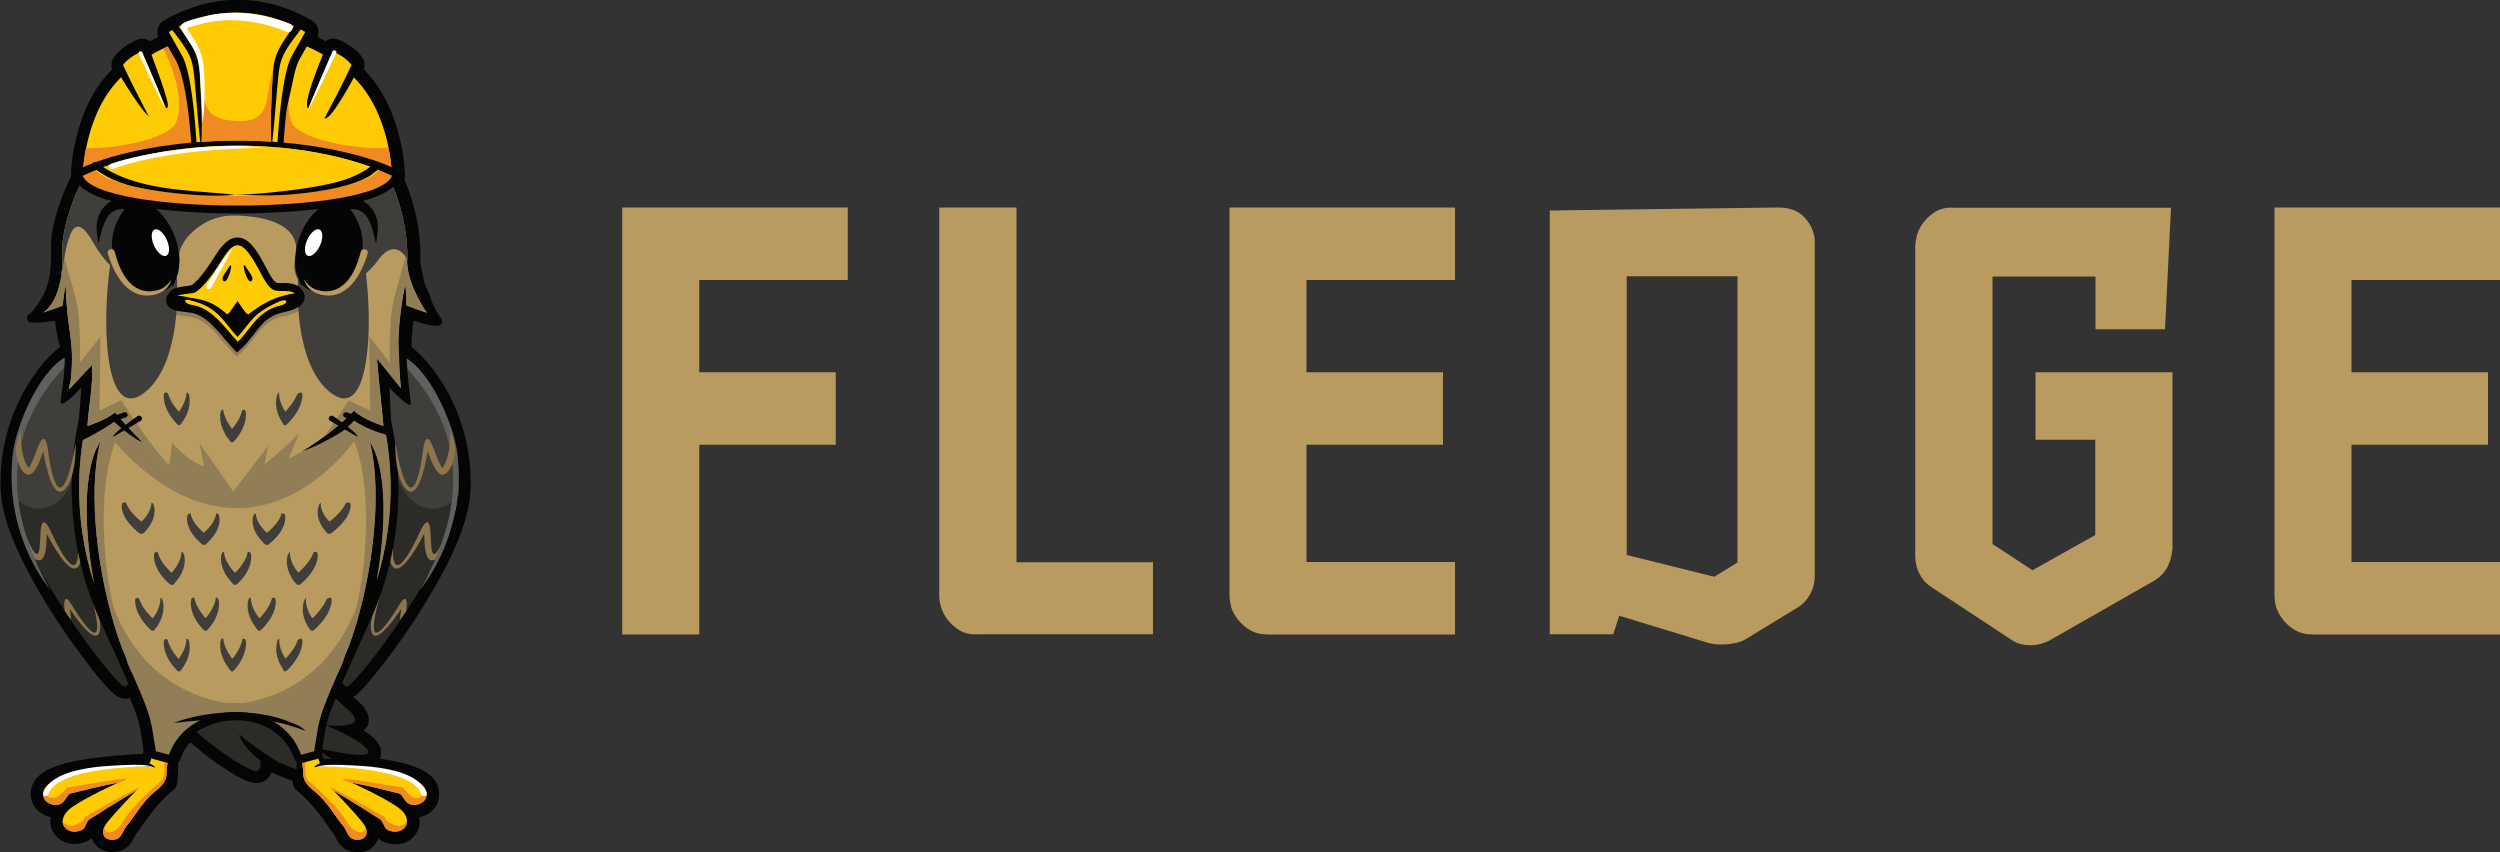 <?xml version="1.0" encoding="UTF-8"?> <!-- Generator: Adobe Illustrator 23.0.6, SVG Export Plug-In . SVG Version: 6.00 Build 0) --> <svg xmlns="http://www.w3.org/2000/svg" xmlns:xlink="http://www.w3.org/1999/xlink" id="Layer_1" x="0px" y="0px" viewBox="0 0 1000 340.9" style="enable-background:new 0 0 1000 340.9;" xml:space="preserve"><rect x="0" y="0" width="1000" height="340.9" fill="#333333" stroke="none"/> <style type="text/css"> .st0{fill-rule:evenodd;clip-rule:evenodd;fill:#050505;} .st1{fill-rule:evenodd;clip-rule:evenodd;fill:#2B2B28;} .st2{fill-rule:evenodd;clip-rule:evenodd;fill:#FFCC04;} .st3{fill-rule:evenodd;clip-rule:evenodd;fill:#EF8B22;} .st4{fill-rule:evenodd;clip-rule:evenodd;fill:#FFFFFF;} .st5{fill-rule:evenodd;clip-rule:evenodd;fill:#3F3E3B;} .st6{fill-rule:evenodd;clip-rule:evenodd;fill:#8E764C;} .st7{fill-rule:evenodd;clip-rule:evenodd;fill:#917E56;} .st8{fill-rule:evenodd;clip-rule:evenodd;fill:#B99B60;} .st9{fill-rule:evenodd;clip-rule:evenodd;fill:#60605E;} .st10{fill:#B99B60;} </style> <g> <g> <path class="st0" d="M145.5,292.2c2.6,1.6,5.3,3.8,6.4,6.3c0.7,1.4,0.7,3.1,0.2,4.6c-0.1,0.1-0.1,0.3-0.2,0.4 c4.4,0.6,8.8,1.4,12.9,2.8c4.4,1.5,9.3,4,10.6,8.9c0.5,2,0.3,4.1-0.4,6c-1.2,3-4.2,5.1-7.3,5.7c0.4,2.1,0.1,4.2-1,6.1 c-2.9,5.1-9.4,5.9-14.3,3.2c-0.4-0.2-0.8-0.5-1.1-0.8c-0.3,0.8-0.7,1.6-1.3,2.4c-2.3,3-6.2,3.7-9.7,2.8c-1.1-0.3-2.1-0.8-3-1.5 c-1.3-1-2.1-2.3-2.9-3.8c-0.5-0.9-0.9-1.8-1.6-2.6c-0.3-0.3-0.6-0.7-0.8-1.1c-0.4-0.6-0.8-1.2-1.2-1.8c-1.1-1.6-2.3-3.2-3.5-4.7 c-0.4-0.5-0.8-1-1.2-1.5c-1.7-2-3.5-4-5.4-5.7c-0.6-0.5-1.2-1.1-1.8-1.6c-0.4-0.3-0.9-0.7-1.2-1.2c-0.4-0.8-0.6-1.8-0.7-2.8 c-2.8-0.9-5.6-2.1-8.4-3.3c-0.8,2-2.2,3.5-4.6,4.1c-3.7,0.9-9.1-2.5-12.1-4.4c-5.1-3.1-9.9-6.7-14.4-10.6 c-0.5-0.4-0.9-0.8-1.4-1.2c-1.7,1.8-3,4-3.8,6.4c-0.2,0.6-0.6,1.2-1,1.7c0,0.9,0,1.8-0.1,2.7c0,2,0,5.5-0.9,7.3 c-0.2,0.5-0.8,0.9-1.2,1.2c-0.6,0.5-1.2,1-1.8,1.6c-2,1.8-3.8,3.7-5.4,5.7c-0.4,0.5-0.8,1-1.2,1.5c-1.2,1.6-2.3,3.1-3.5,4.7 c-0.4,0.6-0.8,1.2-1.2,1.8c-0.3,0.4-0.5,0.8-0.8,1.1c-0.7,0.7-1.1,1.7-1.6,2.6c-0.8,1.5-1.5,2.7-2.9,3.8c-0.9,0.7-1.9,1.2-3,1.5 c-3.5,0.9-7.4,0.1-9.7-2.8c-0.6-0.8-1-1.6-1.3-2.4c-0.3,0.3-0.7,0.5-1.1,0.8c-4.9,2.7-11.4,1.8-14.3-3.2c-1.1-1.9-1.4-4-1-6.1 c-3.2-0.6-6.1-2.6-7.3-5.7c-0.8-1.9-1-4-0.4-6c1.3-4.9,6.2-7.4,10.6-8.9c4.8-1.6,10.1-2.5,15.1-3.1c4.6-0.6,9.3-1,14-1.3 c1.6-0.1,3.3-0.2,4.9-0.3c0.1-0.4,0.1-0.9,0.2-1.3c0-0.3-0.1-0.6-0.1-0.9c-0.3-2.1-0.7-4.2-1-6.3c-0.1-0.6-0.2-1.2-0.3-1.8 c-0.8-4.1-2.4-8-4-11.8c0-0.1-0.1-0.1-0.1-0.2c-0.5,0.2-1,0.2-1.5,0.3c-0.6,0-1.2,0-1.8-0.2c-2.4-0.6-4.7-3.3-6.3-5 c-2.6-2.9-5.1-6-7.5-9.2c-6.9-9-13.3-18.4-19-28.2c-6.6-11.3-14.8-27.2-15.5-40.4c-0.7-13.5,2.4-27.2,8.8-39.1 c3.6-6.8,8.8-13.8,14.9-18.7c-1-3.4-1.6-6.9-2-10.4c-1.3,0.2-2.7,0.3-3.8,0.5c-1.8,0.2-3.8,0.3-5.7,0.2c-0.9,0-1.6-0.7-1.7-1.5 c-0.2-0.9,0.3-1.7,1.1-2c0.9-0.5,3-3.5,3.6-4.4c0.6-1,1.2-1.9,1.8-2.9c0.2-0.3,0.3-0.6,0.4-0.9l0-0.1c2.6-5.1,2.9-12.3,2.7-18 c-0.2-5.4,1.6-12.4,3.4-17.5c1.3-3.7,2.8-7.5,4.6-11c0-0.1,0-0.2,0-0.3c0-0.2,0-0.5,0-0.7c0.1-4.9,1-10.2,2.2-14.9 c2.4-10,6.9-19.8,14.3-27.1c-0.6-1.5-0.4-3.2,0.5-4.6c2.1-3.2,6.3-5.9,9.8-7.3c1.7-0.7,3.5-0.3,4.8,0.7c1.1-0.6,2.2-1.2,3.3-1.7 c-0.5-1.1-0.5-2.2-0.2-3.4c0.4-1.3,1.1-2.4,2.3-3.1c19.3-11.2,40.3-11.2,59.5,0c1.2,0.7,2,1.8,2.3,3.1c0.3,1.1,0.2,2.3-0.2,3.4 c1.1,0.5,2.2,1.1,3.3,1.7c1.3-1.1,3.2-1.4,4.9-0.7c3.5,1.4,7.7,4.1,9.8,7.3c0.9,1.4,1.1,3.1,0.5,4.6c7.3,7.4,11.8,17.1,14.3,27.1 c1.2,4.8,2,10,2.2,14.9c0,0.2,0,0.5,0,0.7c0,0.2,0,0.4,0,0.6c0,0.4-0.1,0.8-0.1,1.2c4.1,9.1,6.7,21.8,6.2,31.6 c0,0.3,0.1,0.8,0.1,1.2c0.1,0.8,0.2,1.6,0.4,2.4c0.4,2.1,0.8,4.2,1.3,6.2c0.4,1,0.8,1.9,1.3,2.8c0.7,1.4,1.1,3.1,1.7,4.6 c0.9,2.3,2.1,4.4,3.6,6.4c0.4,0.6,0.5,1.3,0.2,1.9c-0.3,0.6-0.9,1-1.6,1c-3,0.1-6.3-0.9-9.1-1.9l-0.5-0.1c-0.6,3.4-0.9,7-0.9,10.5 c6.1,4.9,11.1,11.8,14.8,18.6c6.3,11.9,9.5,25.6,8.8,39.1c-0.7,13.2-8.8,29.1-15.5,40.4c-5.7,9.8-12.1,19.2-19,28.2 c-2.4,3.1-4.9,6.2-7.5,9.2c-1.3,1.4-3,3.4-4.9,4.5c0.5,0.4,1,0.9,1.5,1.3c3,2.5,6,6.3,4.2,10.4 C146.3,291.2,145.9,291.7,145.5,292.2z"></path> <path class="st0" d="M142.2,292.4c2.9,1.6,6.8,4.1,8,6.8c0.4,1,0.5,2.1,0.1,3.1c-0.5,1.3-1.6,2-2.8,2.4c0.6,0.1,1.3,0.1,1.9,0.2 c4.9,0.6,10.1,1.5,14.7,3c3.7,1.3,8.3,3.4,9.4,7.6c0.4,1.6,0.3,3.3-0.4,4.8c-1.3,3.1-4.8,4.9-8.1,4.7c0.1,0.2,0.2,0.5,0.3,0.7 c0.8,2,0.7,4.2-0.4,6.1c-2.4,4.2-7.8,4.7-11.8,2.5c-1.5-0.8-2-2.2-2.7-3.6c-0.1-0.2-0.2-0.4-0.3-0.6c-0.4-0.3-0.9-0.6-1.3-0.9 c1.1,2.3,1.3,5-0.4,7.2c-1.8,2.4-5,2.9-7.8,2.2c-0.9-0.2-1.6-0.6-2.3-1.1c-2.1-1.7-2.5-4.2-4.2-6.1c-0.6-0.6-3.6-5.3-6.6-9 c-4.2-5.1-8.1-8-8.2-8.2c-0.3-0.7-0.5-1.9-0.6-3.3c-3.9-1.2-7.7-2.8-11.3-4.5c-0.3,2.3-1.3,4.3-3.8,4.9c-2.9,0.8-8.3-2.6-10.7-4.1 c-4.9-3.1-9.8-6.6-14.2-10.4c-0.9-0.7-1.7-1.5-2.6-2.3c-2.4,2.2-4.3,5-5.5,8.3c-0.2,0.6-0.6,1.1-1.1,1.5c-0.1,3.4,0,8.3-0.8,9.9 c-0.1,0.3-4.1,3.1-8.2,8.2c-3.1,3.7-6.1,8.4-6.6,9c-1.7,1.9-2.1,4.4-4.2,6.1c-0.7,0.5-1.5,0.9-2.3,1.1c-2.8,0.7-5.9,0.2-7.8-2.2 c-1.7-2.2-1.5-4.9-0.4-7.2c-0.4,0.3-0.9,0.6-1.3,0.9c-0.1,0.2-0.2,0.5-0.3,0.6c-0.7,1.4-1.2,2.8-2.7,3.6c-4,2.2-9.4,1.7-11.8-2.5 c-1.1-1.9-1.2-4.1-0.4-6.1c0.1-0.2,0.2-0.5,0.3-0.7c-3.3,0.2-6.9-1.6-8.1-4.7c-0.6-1.5-0.8-3.2-0.4-4.8c1.1-4.2,5.7-6.3,9.4-7.6 c4.7-1.6,9.9-2.4,14.7-3c4.6-0.6,9.2-1,13.9-1.3c1.7-0.1,3.4-0.2,5.2-0.3c0.4,0,0.8-0.1,1.2-0.1c0.1-0.4,0.1-0.8,0.2-1.1 c0.1-0.7,0.2-1.3,0.3-2c0-0.4-0.1-0.8-0.2-1.2c-0.3-2.1-0.7-4.2-1-6.3c-0.1-0.6-0.2-1.2-0.3-1.8c-0.9-4.2-2.4-8.2-4.1-12.1 c-0.3-0.7-0.6-1.4-0.9-2.1c-0.7,0.6-1.5,1-2.5,1c-0.4,0-0.8,0-1.2-0.1c-1.8-0.4-4.2-3.1-5.4-4.5c-2.6-2.9-5.1-6-7.4-9.1 c-6.8-8.9-13.3-18.3-18.9-28c-6.4-10.9-14.6-26.8-15.2-39.6c-0.7-13.2,2.4-26.5,8.6-38.1c3.6-6.7,8.9-14,15.4-18.9 c-1.3-4.1-2.1-8.4-2.6-13.3h0c-2.2,0.7-8.5,1.2-11,1.1c1.5-0.6,4.5-5,6.2-8.2c0.2-0.4,0.4-0.7,0.5-0.9l0-0.1 c2.7-5.5,3.1-12.9,2.9-18.9c-0.3-7.2,3.7-19.9,8-28c0,0,0-0.1,0-0.1c0-0.2,0-0.4,0-0.7c0-0.2,0-0.4,0-0.5c0.1-4.8,1-10.2,2.1-14.6 c2.5-10.2,7.1-20,14.7-27.2c-0.2-0.3-0.3-0.5-0.4-0.7c-0.5-1.1-0.4-2.3,0.2-3.3c1.9-2.9,5.9-5.4,9-6.6c1.4-0.6,3,0,3.8,1.3 c2-1.2,4.1-2.2,6.2-3.1l-0.7-1.3c-0.4-0.8-0.5-1.6-0.3-2.5c0.2-0.9,0.7-1.5,1.5-2c18.7-10.9,39-10.9,57.7,0c0.8,0.4,1.3,1.1,1.5,2 c0.2,0.9,0.1,1.7-0.3,2.5l-0.7,1.3c2.1,0.9,4.2,2,6.2,3.1c0.7-1.3,2.4-1.9,3.8-1.3c3.1,1.2,7.1,3.7,9,6.6c0.7,1,0.7,2.2,0.2,3.3 c-0.1,0.2-0.2,0.4-0.4,0.7c7.6,7.2,12.2,16.9,14.7,27.2c1.1,4.4,2,9.9,2.1,14.6c0,0.2,0,0.4,0,0.5c0,0.2,0,0.4,0,0.7 c0,0.5-0.1,0.9-0.3,1.3c4.5,9.5,6.8,22.5,6.4,31.4c-0.1,1.2,0.8,5.8,1.8,10.4c0.4,1.1,0.9,2.1,1.4,3.1c1.2,2.2,1.3,5.8,5.5,11.3 c-2.9,0.1-6.2-1-8.6-1.9l-2.4-0.3c-0.9,4.4-1.3,9-1.3,13.4c6.3,4.9,11.5,12,15,18.6c6.2,11.6,9.2,25,8.6,38.1 c-0.7,12.8-8.8,28.7-15.2,39.6c-5.7,9.7-12.1,19.1-18.9,28c-2.4,3.1-4.8,6.2-7.4,9.1c-1.2,1.4-3.5,4-5.4,4.5 c-0.4,0.1-0.8,0.1-1.2,0.1c-0.3,0-0.6-0.1-0.9-0.2c0.7,0.7,1.5,1.5,2.3,2.1c0.7,0.6,1.4,1.2,2.1,1.8c2.3,2,5.1,5,3.7,8.3 C144.3,291,143.3,291.9,142.2,292.4z"></path> <path class="st0" d="M142.2,292.4c2.9,1.6,6.8,4.1,8,6.8c0.4,1,0.5,2.1,0.1,3.1c-1.1,2.7-4.4,2.9-6.9,2.8c-1.6-0.1-3.3-0.3-5-0.5 c1.1,1.4,2,3.1,1.4,4.9c-1.2,4.4-7.9,3.8-11.4,3.5c-7.2-0.7-14.5-3.4-21.2-6.5c-0.3,2.3-1.3,4.3-3.8,4.9 c-2.9,0.8-8.3-2.6-10.7-4.1c-4.9-3.1-9.8-6.6-14.2-10.4c-5-4.3-11.1-10.1-14.3-15.9c-0.2-0.4-0.4-0.9-0.4-1.4 c-0.1-4,0.9-7.8,3.1-11.2c5.1-7.6,15.4-10.9,24.1-12.3c6.4-1,13.3-1.3,19.8-0.8c2.3,0.2,4.7,0.4,7,1c2,0.5,4.4,1.2,5,3.4 c0.2,0.7,1,2,1.4,2.7c1.1,1.7,2.3,3.4,3.5,5.1c3.3,4.4,7.1,8.6,11.2,12.3c0.7,0.6,1.4,1.2,2.1,1.8c2.3,2,5.1,5,3.7,8.3 C144.3,291,143.3,291.9,142.2,292.4z"></path> <path class="st1" d="M67.1,279.5c6.7,12.6,32.4,29.7,35.6,28.9c1.3-0.3,1.6-2.1,1.5-4.1c-3.8-3.1-7.8-7-8.5-10.6 c5.3,4.5,9.9,7.5,15.8,11.3c0,0,0,0,0.1,0c5.9,2.5,11.6,4.4,17.1,4.9c20.3,1.9-4-11.2-4-11.2s24.5,6,22.6,1.7 c-1.9-4.2-17.1-10.3-17.1-10.3s18.9,2.1,8.9-6.3c-10.1-8.5-18.3-20.2-19.2-23.4C119.1,257.3,66.5,253.3,67.1,279.5z"></path> <path class="st0" d="M156.4,136.1c9,4.2,16.4,13.7,21,22.3c6.2,11.6,9.2,25,8.6,38.1c-0.7,12.8-8.8,28.7-15.2,39.6 c-5.7,9.7-12.1,19.1-18.9,28c-2.4,3.1-4.8,6.2-7.4,9.1c-1.2,1.4-3.5,4-5.4,4.5c-0.4,0.1-0.8,0.1-1.2,0.1c-3.6-0.2-5-4.6-5.8-7.5 c-1.3-4.9-2-10.5-2.5-15.6c-0.8-7.3-1.3-14.6-1.6-21.9c-0.4-8.4-0.6-16.8-0.7-25.2c-0.1-8.2-0.1-16.5,0.1-24.7 c0.2-7.2,0.4-14.5,1-21.7c0.4-5.1,0.8-10.6,1.9-15.7c0.6-3,1.7-8.2,5.5-8.4l19.4-1.2C155.5,135.8,155.9,135.9,156.4,136.1 L156.4,136.1z M33,135.8l19.4,1.2c3.8,0.2,4.9,5.4,5.5,8.4c1,5.1,1.5,10.5,1.9,15.7c0.5,7.2,0.8,14.4,1,21.7 c0.2,8.2,0.2,16.5,0.1,24.7c-0.1,8.4-0.3,16.8-0.7,25.2c-0.4,7.3-0.8,14.7-1.6,21.9c-0.5,5.1-1.2,10.7-2.5,15.6 c-0.8,2.9-2.2,7.3-5.8,7.5c-0.4,0-0.8,0-1.2-0.1c-1.8-0.4-4.2-3.1-5.4-4.5c-2.6-2.9-5.1-6-7.4-9.1c-6.8-8.9-13.3-18.3-18.9-28 c-6.4-10.9-14.6-26.8-15.2-39.6c-0.7-13.2,2.4-26.5,8.6-38.1c4.6-8.6,12-18.1,21-22.3C32,135.9,32.4,135.8,33,135.8z"></path> <path class="st0" d="M39,329.4c-0.4,0.3-0.9,0.6-1.3,0.9c-0.1,0.2-0.2,0.5-0.3,0.6c-0.7,1.4-1.2,2.8-2.7,3.6 c-4,2.2-9.4,1.7-11.8-2.5c-1.1-1.9-1.2-4.1-0.4-6.1c0.1-0.2,0.2-0.5,0.3-0.7c-3.3,0.2-6.9-1.6-8.1-4.7c-0.6-1.5-0.8-3.2-0.4-4.8 c1.1-4.2,5.7-6.3,9.4-7.6c4.7-1.6,9.9-2.4,14.7-3c4.6-0.6,9.2-1,13.9-1.3c1.7-0.1,3.4-0.2,5.2-0.3c0.4,0,0.8-0.1,1.2-0.1 c0.1-0.4,0.1-0.8,0.2-1.1c0.2-1.4,0.3-2.8,0.5-4.1c0.2-2.2,0.5-4.9,1.1-7.1c0.7-2.3,2.1-4.6,4.8-4.5c1.5,0,2.2,0.6,3.2,1.3 c0,0,0.1,0,0.1,0c2.4,1,2.6,4,2.7,6.3c0.1,2.4-1.4,5.1-1.6,7.5c-0.7,2.5,0,10.5-1.1,12.7c-0.1,0.3-4.1,3.1-8.2,8.2 c-3.1,3.7-6.1,8.4-6.6,9c-1.7,1.9-2.1,4.4-4.2,6.1c-0.7,0.5-1.5,0.9-2.3,1.1c-2.8,0.7-5.9,0.2-7.8-2.2 C37.7,334.4,37.9,331.8,39,329.4z"></path> <path class="st2" d="M67.4,290.7c1.4,0.6,0,11.2-0.7,17c-0.3,2.2,0.9,4.5-4.7,8.9c-4.9,3.9-8.5,10.4-10.6,12.8 c-2.5,2.7-2.5,5.7-5,6.3c-4.4,1.1-7.2-2.3-3.3-7c4.1-5,11.4-12.5,11.6-12.7c0,0-11.7,7-18.9,11.7c-1.2,0.8-1.7,3.5-2.6,4 c-6.1,3.4-12.3-3.4-4.3-8.9c6.4-4.4,18.3-9.7,18.3-9.7s-5.1,0.7-19,4.3c-1.1,0.3-1.8,2.5-3.4,3.8c-2,1.6-6.2,0.6-7.2-2 C13,308,54,305.2,62.3,307c-0.7-0.6-1.5-1.2-2.5-1.6c1.2-2.3,2.7-10.4,3.6-13.5C64.7,287.7,66.6,290.6,67.4,290.7z"></path> <path class="st3" d="M67.5,300.8c-0.3,2.5-0.6,5-0.8,6.9c-0.3,2.2,0.9,4.5-4.7,8.9c-4.9,3.9-8.5,10.4-10.6,12.8 c-2.5,2.7-2.5,5.7-5,6.3c-3.7,0.9-6.4-1.4-4.6-5.1c0,0.1,0,0.3,0,0.4c0,2.9,4.5,2.8,7.5-2.5c3-5.3,12.1-13.6,15-16 c3-2.4,0.7-12.2,0.7-12.2S66,300.5,67.5,300.8L67.5,300.8z M54.6,316.2c0.7-0.5,1.2-0.9,1-1.1c-0.4-0.5-21.7,11.7-21.7,11.7 s0,2.1-4.5,3.4c-2.1,0.6-3.6-0.5-4.4-2c-0.3,3.5,3.9,5.9,8.1,3.6c0.9-0.5,1.4-3.1,2.6-4C43,323.1,54.7,316.1,54.6,316.2 C54.7,316.1,54.7,316.1,54.6,316.2L54.6,316.2z M47,313.3c1.9-0.7,5.3-1.9,3.1-1.8c-3,0.1-23.3,3.5-23.3,3.5s-0.9,1.2-2.9,3.1 c-1.8,1.8-5,1.5-6.6-1.6c-0.2,0.8-0.2,1.7,0.2,2.7c1.1,2.6,5.2,3.6,7.2,2c1.6-1.2,2.3-3.5,3.4-3.8c13.9-3.5,19-4.3,19-4.3 L47,313.3z"></path> <path class="st4" d="M17.3,317.2c3.7-10.2,23.6-10.8,33.1-11.2c3.7-0.1,7.3-0.3,10.9,0.7c-2.6-0.1-3.4-0.1-6.7,0 c-8.5,0.4-32.2,1.9-35.2,10.9c-0.1,0.6-0.7,0.9-1.3,0.8C17.5,318.4,17.1,317.8,17.3,317.2z"></path> <path class="st0" d="M148.9,329.4c0.4,0.3,0.9,0.6,1.3,0.9c0.1,0.2,0.2,0.5,0.3,0.6c0.7,1.4,1.2,2.8,2.7,3.6 c4,2.2,9.4,1.7,11.8-2.5c1.1-1.9,1.2-4.1,0.4-6.1c-0.1-0.2-0.2-0.5-0.3-0.7c3.3,0.2,6.9-1.6,8.1-4.7c0.6-1.5,0.8-3.2,0.4-4.8 c-1.1-4.2-5.7-6.3-9.4-7.6c-4.7-1.6-9.9-2.4-14.7-3c-4.6-0.6-9.2-1-13.9-1.3c-1.7-0.1-3.4-0.2-5.2-0.3c-0.4,0-0.8-0.1-1.2-0.1 c-0.1-0.4-0.1-0.8-0.2-1.1c-0.2-1.4-0.3-2.8-0.5-4.1c-0.2-2.2-0.5-4.9-1.1-7.1c-0.7-2.3-2.1-4.6-4.8-4.5c-1.5,0-2.2,0.6-3.2,1.3 c0,0-0.1,0-0.1,0c-2.4,1-2.6,4-2.6,6.3c-0.1,2.4,1.4,5.1,1.6,7.5c0.7,2.5,0,10.5,1.1,12.7c0.1,0.3,4.1,3.1,8.2,8.2 c3.1,3.7,6.1,8.4,6.6,9c1.7,1.9,2.1,4.4,4.2,6.1c0.7,0.5,1.5,0.9,2.3,1.1c2.8,0.7,5.9,0.2,7.8-2.2 C150.2,334.4,150,331.8,148.9,329.4z"></path> <path class="st2" d="M120.5,290.7c-1.4,0.6,0,11.2,0.7,17c0.3,2.2-0.9,4.5,4.7,8.9c4.9,3.9,8.5,10.4,10.6,12.8 c2.5,2.7,2.5,5.7,5,6.3c4.4,1.1,7.2-2.3,3.3-7c-4.1-5-11.4-12.5-11.6-12.7c0,0,11.7,7,18.9,11.7c1.2,0.8,1.7,3.5,2.6,4 c6.1,3.4,12.3-3.4,4.3-8.9c-6.4-4.4-18.3-9.7-18.3-9.7s5.1,0.7,19,4.3c1.1,0.3,1.8,2.5,3.4,3.8c2,1.6,6.2,0.6,7.2-2 c4.6-11.3-36.5-14.1-44.8-12.3c0.7-0.6,1.5-1.2,2.5-1.6c-1.2-2.3-2.7-10.4-3.6-13.5C123.2,287.7,121.3,290.6,120.5,290.7z"></path> <path class="st3" d="M120.4,300.8c0.3,2.5,0.6,5,0.8,6.9c0.3,2.2-0.9,4.5,4.7,8.9c4.9,3.9,8.5,10.4,10.6,12.8 c2.5,2.7,2.5,5.7,5,6.3c3.7,0.9,6.4-1.4,4.6-5.1c0,0.1,0,0.3,0,0.4c0,2.9-4.5,2.8-7.5-2.5c-3-5.3-12.1-13.6-15-16 c-3-2.4-0.7-12.2-0.7-12.2S121.9,300.5,120.4,300.8L120.4,300.8z M133.2,316.2c-0.7-0.5-1.2-0.9-1-1.1 c0.4-0.5,21.7,11.7,21.7,11.7s0,2.1,4.5,3.4c2.1,0.6,3.6-0.5,4.4-2c0.3,3.5-3.9,5.9-8.1,3.6c-0.9-0.5-1.4-3.1-2.6-4 C144.9,323.1,133.2,316.1,133.2,316.2C133.2,316.1,133.2,316.1,133.2,316.2L133.2,316.2z M140.9,313.3c-1.9-0.7-5.3-1.9-3.1-1.8 c3,0.1,23.3,3.5,23.3,3.5s0.9,1.2,2.9,3.1c1.8,1.8,5,1.5,6.6-1.6c0.2,0.8,0.2,1.7-0.2,2.7c-1.1,2.6-5.2,3.6-7.2,2 c-1.6-1.2-2.3-3.5-3.4-3.8c-13.9-3.5-19-4.3-19-4.3L140.9,313.3z"></path> <path class="st4" d="M170.6,317.2c-3.7-10.2-23.6-10.8-33.1-11.2c-3.7-0.1-7.3-0.3-10.9,0.7c2.6-0.1,3.4-0.1,6.7,0 c8.5,0.4,32.2,1.9,35.2,10.9c0.1,0.6,0.7,0.9,1.3,0.8C170.4,318.4,170.8,317.8,170.6,317.2z"></path> <path class="st1" d="M155.7,138.9c13.7,6.5,29.2,30.2,27.8,57.5c-1.4,27.2-41.2,77.4-44.6,78.2c-9.8,2.4-10.9-133.9-2.6-134.4 L155.7,138.9z"></path> <path class="st5" d="M155.7,138.9c13.7,6.5,29.2,30.2,27.8,57.5c0,0.5-0.1,1.1-0.1,1.6c-7.7,9.5-20.4,6.8-25.2-8.9 c-6.5-21.3-11.4-33.2-11.4-33.2s-5.8-10.1-2-16.3L155.7,138.9z"></path> <path class="st6" d="M182.9,200.3c-0.2,1-9.1,29.4-10.3,19c-0.2-1.9-0.3-4.4-0.4-6.1c-0.2-4.6-1.4-6.5-4.1-0.7 c-7.3,16-13.2,20.9-10.1-2.7l0.3-2.6c-1.5,4.5-3.7,12.9-2.1,17.7c2.6,7.8,9.8-4.3,13.5-11.4c0,3.8,0.3,10.7,3,10.6 c0.6,0,1.1-0.2,1.7-0.4C178.6,215.4,181.8,207.3,182.9,200.3z"></path> <path class="st6" d="M162.5,244.4l0.1-0.8c0.4-3.4-0.2-6.1-2.8-1.8c-8.1,13.4-13.6,17.6-8-2.9l0.6-2.3c-1.8,3.7-4.6,10.9-4,15.2 c1,7.1,8.3-2.6,12.1-8.3c-0.2,1.2-0.4,2.9-0.5,4.4C160.9,246.8,161.7,245.6,162.5,244.4z"></path> <path class="st1" d="M32.8,138.9C19.1,145.4,3.6,169.1,5,196.4c1.4,27.2,41.2,77.4,44.6,78.2c9.8,2.4,10.9-133.9,2.6-134.4 L32.8,138.9z"></path> <path class="st5" d="M32.8,138.9C19.1,145.4,3.6,169.1,5,196.4c0,0.5,0.1,1,0.1,1.5c7.7,9.6,20.4,6.8,25.2-8.8 c6.5-21.3,11.4-33.2,11.4-33.2s5.8-10.1,2-16.3L32.8,138.9z"></path> <path class="st6" d="M5.5,200.3c0.2,1,9.1,29.4,10.3,19c0.2-1.9,0.3-4.4,0.4-6.1c0.2-4.6,1.4-6.5,4.1-0.7 c7.3,16,13.2,20.9,10.1-2.7l-0.3-2.6c1.5,4.5,3.7,12.9,2.1,17.7c-2.6,7.8-9.8-4.3-13.5-11.4c0,3.8-0.3,10.7-3,10.6 c-0.6,0-1.1-0.2-1.7-0.4C9.8,215.4,6.6,207.3,5.5,200.3z"></path> <path class="st6" d="M25.9,244.4l-0.1-0.8c-0.4-3.4,0.2-6.1,2.8-1.8c8.1,13.4,13.6,17.6,8-2.9l-0.6-2.3c1.8,3.7,4.6,10.9,4,15.2 c-1,7.1-8.3-2.6-12.1-8.3c0.2,1.2,0.4,2.9,0.5,4.4C27.5,246.8,26.7,245.6,25.9,244.4z"></path> <path class="st0" d="M35.2,154.6c-8.3-8.7-10.7-17.1-11.9-28.4c-2.4-0.2-9.2,0.9-9.4,0.5c0.9-0.7,4.5-7.2,5.1-8.5 c2.7-5.5,3.1-12.9,2.9-18.9c-0.4-8.6,5.4-25.1,10.6-32c13.5-18.3,37.7-23,59.2-23.1c22-0.1,49.1,3,63.8,21.5 c7.1,9,11,26.9,10.5,38.3c-0.2,4.7,1.1,9.3,3.3,13.5c1.2,2.2,1.3,5.8,5.5,11.3c-4.3,0.1-9.6-2.3-11.5-2.9 c-1.2,11.4-2.2,20.2-10.6,28.9c4.9,14.6,7.1,30.1,6.6,45.6c-0.6,16.7-4.5,33-11.4,48.2c-2.8,6.2-5.6,12.4-8.4,18.6 c-1.7,3.9-3.5,7.8-5.1,11.8c-1.6,3.9-3.2,7.9-4.1,12.1c-0.1,0.6-0.2,1.2-0.3,1.8c-0.4,2.1-0.7,4.2-1,6.3c-0.1,0.5-0.2,1.1-0.2,1.6 c-0.1,1.4-1,2.5-2.3,2.9l-5.3,1.4c-1.6,0.4-3.2-0.5-3.7-2c-1.7-4.9-4.9-8.8-9.3-11.4c-12.5-7.4-32.5-3.2-37.6,11.4 c-0.5,1.5-2.1,2.4-3.7,2l-5.3-1.4c-1.4-0.3-2.3-1.5-2.3-2.9c0-0.5-0.1-1.1-0.2-1.6c-0.3-2.1-0.7-4.2-1-6.3 c-0.1-0.6-0.2-1.2-0.3-1.8c-0.9-4.2-2.4-8.2-4.1-12.1c-1.6-4-3.4-7.9-5.1-11.8c-2.8-6.2-5.6-12.4-8.4-18.6 c-6.9-15.2-10.8-31.6-11.4-48.3C28,184.7,30.3,169.2,35.2,154.6z"></path> <path class="st7" d="M38.8,153.7c-8.9,25-9.7,53-1.2,79.5c-3.5-18.6-4.5-40.4,0.6-53l1.9-3.7l-0.8,4c-4.2,21.9,0.9,55.8,9.5,78.7 c0.4,0.9,1.8,4,2.3,6.1c7.6,17.1,8.9,21,9.9,26.9c1.3,7.5,1.3,8.3,1.3,8.3l5.3,1.4c7.6-22,44.6-23.6,52.8,0l5.3-1.4 c0,0,0-0.8,1.3-8.3c1-5.9,2.4-9.9,10.2-27.5c0.6-2.1,1.7-4.8,2.1-5.5c8.6-22.8,13.7-56.8,9.5-78.7l-0.8-4l1.9,3.7 c5.1,12.4,4.2,33.7,0.8,52c8.1-26.2,7.2-53.8-1.5-78.5c9.8-9.6,11.6-18.4,12.7-31.9l8.8,3.1c0,0-8.3-9.1-7.8-21.3 c0.4-10.5-3.2-27.8-9.9-36.2c-13.3-16.7-37.9-20.4-61.3-20.3c-23.9,0.1-45,6-56.7,21.8c-5.4,7.3-10.3,23.3-10,30.1 c0.9,21.6-7.8,25.9-7.8,25.9l8.8-3.1C27.2,135.4,28.9,144.2,38.8,153.7z"></path> <path class="st8" d="M40.7,185.9c-7,43.3,7.5,86.6,47.5,94.9c2.1,0.4,4,0.5,5.8,0.3c1.7,0.2,3.6,0.2,5.8-0.3 c39.9-8.3,54.5-51.6,47.5-94.9c1-22.3-48-15.9-53.2-15.1C88.8,170.1,39.7,163.6,40.7,185.9z"></path> <path class="st7" d="M38.8,153.7c-8.9,25-9.7,53-1.2,79.5c-3.5-18.6-4.5-40.4,0.6-53l1.9-3.7l-0.8,4c-4.2,21.9,0.9,55.8,9.5,78.7 c0.4,0.9,1.8,4,2.3,6.1c0.7,1.6,1.4,3.1,2,4.4c-0.3-2.4-1.1-5.5-2.7-9.8c-10.9-28.5-11.7-68.5-3.1-85.8c0,0,42.3-68.5,1.8-75.7 c-15.9-2.9-23.9,8.8-27.8,25.1l4.8-1.7C27.2,135.4,28.9,144.2,38.8,153.7L38.8,153.7z M134.9,269.8c0.7-1.5,1.4-3.2,2.2-5 c0.6-2.1,1.7-4.8,2.1-5.5c8.6-22.8,13.7-56.8,9.5-78.7l-0.8-4l1.9,3.7c5.1,12.4,4.2,33.7,0.8,52c8.1-26.2,7.2-53.8-1.5-78.5 c9.8-9.6,11.6-18.4,12.7-31.9l4.8,1.7c-3.9-16.3-11.9-27.9-27.8-25.1c-40.5,7.3,1.8,75.7,1.8,75.7c8.6,17.4,7.8,57.3-3.1,85.8 C135.9,264.2,135.1,267.4,134.9,269.8z"></path> <path class="st7" d="M38.8,153.7c-1.2,3.3-2.2,6.7-3.1,10.1c2.3,3.3,4.8,6.5,7.2,9.5c38.3,46.4,81.3,36,108.8-11.5 c-0.8-2.7-1.6-5.4-2.5-8.1c9.8-9.6,11.6-18.4,12.7-31.9l6.5,2.3c-0.2-1.1-0.5-2.2-0.7-3.4c-2.3-3.8-5.1-9.9-4.8-17.1 c0.3-7.3-1.4-18-4.7-26.6c-0.9-1.5-1.8-2.9-2.7-4.2c-14.7-18.5-41.8-21.6-63.8-21.5C70.2,51.6,46,56.2,32.5,74.5 c-0.9,1.2-1.8,2.8-2.7,4.5c-2.9,7.3-4.9,15.6-4.7,20c0.5,12.5-2.2,19.2-4.5,22.7c-0.2,0.8-0.5,1.6-0.8,2.4l6.4-2.3 C27.2,135.4,28.9,144.2,38.8,153.7z"></path> <path class="st0" d="M69.4,289.2c13.5-5.2,33.1-6.1,46.5-0.4c3.3,1.4,3.8,1.2,6.4,3.6c-2.5-1-4.3-1.5-6.8-2.3 C101.3,285.8,84.1,287.6,69.4,289.2z"></path> <g> <path class="st5" d="M58.5,212.1c1.6-1.9,3.9-5.2,3.2-9.2c-0.2-1.2-0.6-1.7-1.1-1.9c-0.1,2.5-1.4,4.8-3,6.6c-0.2,0.2-0.7,0.8-1,1 c-0.4-0.2-1.2-0.9-1.4-1.1c-1.9-1.7-3.9-3.9-4.8-6.4c-1.1-0.4-1.8-0.1-1.7,1.8c0.3,4,3.6,7.4,5.6,9.2 C56.6,214.1,56.8,214,58.5,212.1z"></path> <path class="st5" d="M83.6,216.5c1.8-1.9,4.5-5.2,4.2-9.2c-0.1-1.5-0.6-2-1.3-1.9c-0.2,1.1-0.6,2.1-1.1,3.1 c-0.7,1.3-1.7,2.5-2.7,3.5c-0.2,0.2-0.9,0.9-1.2,1.1c-0.3-0.2-1-0.9-1.2-1.1c-1.8-1.8-3.6-4.1-4.1-6.6c-0.8-0.1-1.3,0.3-1.4,1.9 c-0.1,4,2.8,7.4,4.7,9.2C81.4,218.5,81.7,218.5,83.6,216.5z"></path> <path class="st5" d="M108.9,216.5c2-1.8,5.1-5.2,5.2-9.2c0.1-1.8-0.6-2.2-1.5-1.8c-0.7,2.5-2.7,4.8-4.5,6.5 c-0.2,0.2-1,0.9-1.4,1.1c-0.3-0.2-0.9-0.8-1-1c-1.7-1.8-3.2-4.2-3.4-6.7c-0.6,0.1-1,0.6-1.2,1.9c-0.5,4,2,7.4,3.7,9.2 C106.5,218.5,106.8,218.5,108.9,216.5z"></path> <path class="st5" d="M134,212.1c2.2-1.9,5.6-5.2,6.2-9.2c0.3-2.1-0.6-2.2-1.9-1.6c-1.1,2.4-3.2,4.6-5.1,6.2 c-0.2,0.2-1.1,1-1.5,1.1c-0.2-0.2-0.7-0.8-0.8-0.9c-1.5-1.9-2.7-4.2-2.6-6.6c-0.4,0.2-0.7,0.8-1,1.8c-1,4,1.1,7.4,2.6,9.2 C131.4,214.1,131.7,214,134,212.1z"></path> <path class="st5" d="M70.5,232.5c1.6-1.9,3.9-5.5,3.3-9.7c-0.2-1.4-0.6-2-1.2-2c-0.1,2.7-1.5,5.2-3.1,7.3c-0.1,0.2-0.6,0.8-0.9,1 c-0.3-0.2-0.9-0.9-1.1-1.1c-1.9-1.9-3.7-4.4-4.4-7.1c-0.9-0.4-1.6,0-1.5,1.9c0.2,4.2,3.1,7.8,5,9.7 C68.7,234.5,68.9,234.5,70.5,232.5z"></path> <path class="st5" d="M96,232.5c1.8-1.9,4.5-5.5,4.5-9.7c0-1.8-0.6-2.2-1.4-2c-0.5,2.7-2.2,5.2-4,7.2c-0.2,0.2-0.7,0.8-1.1,1.1 c-0.3-0.2-0.8-0.8-0.9-1c-1-1.1-1.8-2.4-2.5-3.7c-0.5-1.1-0.9-2.3-1-3.6c-0.6-0.1-1.1,0.5-1.2,2c-0.3,4.2,2.2,7.8,3.9,9.7 C93.9,234.5,94.1,234.5,96,232.5z"></path> <path class="st5" d="M121.5,232.5c2-1.9,5.2-5.5,5.6-9.7c0.2-2.1-0.6-2.4-1.7-1.8c-0.9,2.6-2.9,5-4.8,6.9 c-0.2,0.2-0.9,0.9-1.3,1.1c-0.2-0.2-0.6-0.8-0.7-0.9c-1.6-2.1-2.7-4.7-2.6-7.3c-0.4,0.2-0.8,0.8-1.1,2c-0.8,4.2,1.3,7.8,2.7,9.7 C119.1,234.5,119.4,234.5,121.5,232.5z"></path> <path class="st5" d="M62.7,250.8c1.3-1.9,3.2-5.5,2.6-9.7c-0.2-1.3-0.6-1.9-1.1-2c0,2.6-1,5.2-2.5,7.4c-0.1,0.2-0.4,0.6-0.6,0.9 c-0.3-0.3-0.8-0.8-1-1c-1.8-1.9-3.6-4.3-4.4-6.9c-1.1-0.7-1.9-0.5-1.6,1.7c0.4,4.2,3.3,7.8,5.1,9.7 C61.1,252.9,61.3,252.8,62.7,250.8z"></path> <path class="st5" d="M84,250.8c1.5-1.9,3.8-5.5,3.6-9.7c-0.1-1.7-0.6-2.2-1.3-2c-0.1,1.2-0.5,2.4-1,3.5c-0.6,1.3-1.4,2.6-2.3,3.7 c-0.1,0.2-0.5,0.7-0.8,0.9c-0.3-0.3-0.7-0.8-0.8-0.9c-1.7-2.1-3.2-4.6-3.7-7.2c-0.8-0.3-1.3,0.1-1.4,2c0,4.2,2.4,7.8,4.1,9.7 C82.2,252.9,82.4,252.8,84,250.8z"></path> <path class="st5" d="M105.6,250.8c1.8-2,4.5-5.5,4.7-9.7c0.1-2-0.6-2.3-1.5-1.8c-0.7,2.6-2.3,5.1-4.1,7c-0.2,0.2-0.6,0.7-0.9,1 c-0.2-0.3-0.5-0.7-0.7-0.9c-1.6-2.2-2.7-4.7-2.8-7.4c-0.5,0-1,0.6-1.2,2c-0.5,4.2,1.6,7.8,3,9.7 C103.5,252.9,103.8,252.8,105.6,250.8z"></path> <path class="st5" d="M126.9,250.8c2-2,5-5.5,5.7-9.7c0.4-2.4-0.6-2.4-1.9-1.5c-1,2.5-2.9,4.8-4.7,6.7c-0.2,0.2-0.7,0.7-1.1,1 c-0.2-0.3-0.4-0.6-0.5-0.8c-1.4-2.2-2.2-4.8-2-7.3c-0.4,0.2-0.7,0.8-1,1.9c-1,4.2,0.7,7.8,1.9,9.7 C124.7,252.9,124.9,252.8,126.9,250.8z"></path> <path class="st5" d="M73.1,267.1c1.3-1.9,3.2-5.4,2.7-9.6c-0.2-1.6-0.6-2.1-1.2-2c-0.1,2.6-1.1,5.1-2.6,7.3 c-0.1,0.2-0.3,0.5-0.5,0.8c-0.3-0.3-0.6-0.7-0.7-0.8c-1.7-2-3.1-4.4-3.8-6.9c-0.9-0.6-1.6-0.4-1.5,1.7c0.2,4.2,2.7,7.7,4.4,9.6 C71.6,269.1,71.7,269.1,73.1,267.1z"></path> <path class="st5" d="M94.5,267.1c1.5-1.9,3.8-5.4,3.9-9.6c0-2-0.6-2.3-1.4-1.9c-0.5,2.6-1.8,5-3.4,7.1c-0.1,0.2-0.4,0.6-0.7,0.8 c-0.2-0.3-0.5-0.6-0.6-0.8c-1.5-2.1-2.7-4.6-3-7.3c-0.6-0.2-1.1,0.3-1.2,2c-0.3,4.2,1.8,7.7,3.2,9.6 C92.7,269.1,92.9,269.1,94.5,267.1z"></path> <path class="st5" d="M115.9,267.1c1.7-1.9,4.5-5.4,5-9.6c0.3-2.4-0.6-2.4-1.8-1.5c-0.8,2.5-2.4,4.7-4.1,6.6 c-0.2,0.2-0.5,0.6-0.8,0.9c-0.2-0.2-0.3-0.5-0.4-0.7c-1.4-2.2-2.2-4.8-2.1-7.4c-0.4,0.1-0.8,0.7-1,2c-0.8,4.2,0.9,7.7,2.1,9.6 C113.8,269.1,114,269.1,115.9,267.1z"></path> </g> <path class="st9" d="M25.9,146.6c-0.1,0.2-5,5.8-5.1,6c-19.7,25.5-16.8,53-2.5,80.1l1.7,3.2C8.3,220.7,3.1,201.5,5,182.5 c1.2-12.2,10.3-32.9,20.5-39.3c0.9-0.1,1.8,0.6,1.9,1.5C27.5,145.6,26.8,146.5,25.9,146.6z"></path> <path class="st9" d="M162.2,146.6c0.1,0.2,5,5.8,5.1,6c19.7,25.5,16.8,53,2.5,80.1l-1.7,3.2c11.6-15.1,16.8-34.3,15-53.3 c-1.2-12.2-10.3-32.9-20.5-39.3c-0.9-0.1-1.8,0.6-1.9,1.5C160.6,145.6,161.3,146.5,162.2,146.6z"></path> <path class="st6" d="M180.1,171.5c0.1,5.7-0.4,12.1-3.2,15.7c-1.1-1.5-2.6-5.5-3.5-7.9c-1.7-4.7-3.4-5.5-4.2,0.8 c-2.1,16.8-6.2,22.9-10.6-0.3l-0.5-2.6c-0.1,4.7,0.5,13.4,3.6,17.6c5,6.8,8.1-6.7,9.4-14.4c1.2,3.7,3.6,10.2,6.3,9.4 c2.7-0.8,4.1-4.9,4.8-9.8C181.7,177.1,181,174.3,180.1,171.5z"></path> <path class="st6" d="M8.3,171.5c-0.1,5.7,0.4,12.1,3.2,15.7c1.1-1.5,2.6-5.5,3.5-7.9c1.7-4.7,3.4-5.5,4.2,0.8 c2.1,16.8,6.2,22.9,10.6-0.3l0.5-2.6c0.1,4.7-0.5,13.4-3.6,17.6c-5,6.8-8.1-6.7-9.4-14.4c-1.2,3.7-3.6,10.2-6.3,9.4 c-2.7-0.8-4.1-4.9-4.8-9.8C6.7,177.1,7.5,174.3,8.3,171.5z"></path> <path class="st0" d="M155.8,155.1l0.7,15.1c0,1-0.4,2-1.2,2.6c-0.8,0.6-1.8,0.8-2.8,0.5c-5.2-1.6-13.9-5.4-15.8-10.8 c-1-2.9,1.2-7.3,2.5-9.8c2.1-4.1,4.6-8.1,7.1-11.9c3.9-6,8-11.9,12.2-17.6c0.9-1.2,2.4-1.6,3.8-1c1.3,0.6,2.1,2,1.8,3.5 c-3.8,16.5,1,35.7,0.1,36.2C162.6,162.4,157.2,156.5,155.8,155.1z"></path> <path class="st0" d="M32.5,155.1c-1.4,1.4-6.6,7-8,6.3c-1.3-0.6,3.9-15.7-0.1-35.9c-0.3-1.4,0.4-2.9,1.8-3.5 c1.3-0.6,2.9-0.2,3.8,1c4.2,5.7,8.3,11.7,12.2,17.6c2.5,3.8,5,7.9,7.1,11.9c1.3,2.6,3.5,6.9,2.5,9.8c-2,5.8-20.3,14.7-20.5,14.5 C30.8,176.8,32.4,157,32.5,155.1z"></path> <path class="st0" d="M160.8,126.1c0.2,14.8-11.5,35.8-22.6,45.5c-2.4,2.1-17.4,10.4-19.8,8.8c-2.1-1.5,8.4-12.8,5.8-11.3 c-3.3,2-5.1,2.6-8.4,4.1c-6,2.8-1.1-1.5-1.8-4.1c-1.3,1.1-9,8.4-10.4,7.6c-0.2-0.1,1.1-2.1,0.9-2.2c-0.9,1.1-10.3,12.9-10.3,12.9 c-0.3,0-8.6-11.3-9.4-12.4c-0.4,0.4,1.6,3.1,0.5,2.9c-3.6-1.5-10.3-5.5-13.2-7.7c-0.2,1.6,0.3,6.9,0.2,6.9 c-1.9,1.9-11.8-7.1-13.2-8.4c-3.3-3.1,1.3,7.5-2.1,8c-2.1,0.3-12.5-8.7-14.3-10.9c-4.4-5.3-8.9-11.4-11.9-17.6 c-3.2-6.7-6.2-14.6-7.5-22.3c-2.1,0.7-8.6,1.2-11.2,1.1c1.6-0.6,5.2-6,6.8-9.2c2.7-5.5,3.1-12.9,2.9-18.9 c-0.4-8.6,5.4-25.1,10.6-32c13.5-18.3,37.7-23,59.2-23.1c22-0.1,49.1,3,63.8,21.5c7.1,9,11,26.9,10.5,38.3 c-0.1,2.7,4.3,21.3,4.3,21.4c-0.7,1.4-2.3,2-3.8,1.5L160.8,126.1z"></path> <path class="st8" d="M67.8,185.7l1-8.7c7.7,8.7,12.8,9.5,12.8,9.5l-1.9-9.4l13.6,19.5l14-18.3l-1.5,7.5c0,0,7.5-6.1,13.9-12.5 l-4.3,10.2c0,0,13.7-6.4,26.2-19.2c3.9,3.7,11.8,6.1,11.8,6.1c-0.1-2.4-2.8-26.4-2.5-26.9l9.5,11.8c0,0-0.7-6-0.8-13.6 c-1-8.9,1.7-24.3,2.5-28c0.4,2.8,0.6,5.6,0.5,8.5c0.7,0.3,8.1,3,8.1,2.9c-2.4-3.6-8.2-13.3-7.8-21.3c0.4-10.5-3.2-27.8-9.9-36.2 c-13.3-16.7-37.9-20.4-61.3-20.3c-23.9,0.1-45,6-56.7,21.8c-5.4,7.3-10.3,23.3-10,30.1c0.9,21.6-7.8,25.9-7.8,25.9l7.9-2.8 c0.2-2.5,0.5-5.1,1.2-8.3c0.4,19,3.6,20.9,2.1,37.5c-0.1,1.2-1.4,4.9-0.4,3.9l8.8-9.4c0.6,7.5-1.6,18.6-1.8,24.4 c0,0,6.9-2.1,11-5.4C56.1,176.9,67.7,187.2,67.8,185.7z"></path> <path class="st7" d="M76.6,115.9c3.2-2.1,7.5-8.6,9.4-11.7c1.9-3.1,4.8-7.5,8.9-7.5c4.1,0,7,4.3,8.9,7.5c1.4,2.3,2.6,4.8,3.9,7.1 c0.6,1,1.7,3,2.8,3.5c0.5,0.2,2.4,0.1,3,0.1c3,0,6,0.5,7.6,3.3c0.5,0.9,0.8,1.9,0.6,3c-0.6,3.8-6.1,4.9-9.2,5.6 c-8,1.9-10.2,8.7-15.5,13.8l-2.3,2.1l-2.1-2.2c-4.5-4.8-9.8-13.1-16.9-13.8c-1.8-0.2-3.8-0.4-5.5-0.8c-1.8-0.5-3.4-1.4-3.8-3.4 c-0.3-1.7,0.5-2.9,1.5-4.1c1.3-1.6,3.9-1.9,5.8-2.2C74.5,116.2,75.8,116.1,76.6,115.9z"></path> <path class="st7" d="M129.9,174.3c3.7-2.8,7.7-6.1,11.6-10.1c3.9,3.7,11.8,6.1,11.8,6.1c-0.1-2.4-2.8-26.4-2.5-26.9l9.5,11.8 c0,0-0.7-6-0.8-13.6c-1-8.9,1.7-24.3,2.5-28c0.4,2.8,0.6,5.6,0.5,8.5c0.7,0.3,8.1,3,8.1,2.9c-2.4-3.6-8.2-13.3-7.8-21.3 c0.1-1.7,0-3.5-0.1-5.5c-0.7,9.7-5.7,18.2-6.4,29.8c-0.8,13-0.3,17.1-0.3,17.1l-8.3-10.5l0.4,29.6l-8.7-4.1 C139.5,160.1,135.1,167,129.9,174.3L129.9,174.3z M25.1,96.8C25,97.6,25,98.4,25,99.1c0.9,21.6-7.8,25.9-7.8,25.9l7.9-2.8 c0.2-2.5,0.5-5.1,1.2-8.3c0.4,19,3.6,20.9,2.1,37.5c-0.1,1.2-1.4,4.9-0.4,3.9l8.8-9.4c0.6,7.5-1.6,18.6-1.8,24.4 c0,0,6.9-2.1,11-5.4c8.9,10.7,19.1,19.9,21.4,20.9c-8.3-8.7-18.9-25.7-18.9-25.7l-8.7,4.1l0.4-29.6l-8.3,10.5 c0,0,0.5-4.1-0.3-17.1C30.9,115.8,25.3,107.1,25.1,96.8z"></path> <path class="st5" d="M162.9,103.6c0.4-10.5-3.2-27.7-9.9-36c-13.3-16.7-37.9-20.4-61.3-20.3c-23.9,0.1-45,6-56.7,21.8 c-5.4,7.3-10.3,23.3-10,30.1c0.2,5.6-0.2,10-0.9,13.5c0,0,0.1,0.1,0.1,0.1c2.6-18.2,4.9-30.3,13.2-15.6 c8.3,14.8,23.3,21.5,27,16.1c3.6-5.4,8-5.2,7.3-10.6c-0.7-5.2,8.4-16.7,22-16.5c11.9,0.2,27.6,3.3,24.4,17.3 c-2.6,11.4,10.9,16.1,10.9,16.1s15-5.4,22.3-15.6C156,97.4,160.2,99.2,162.9,103.6z"></path> <path class="st5" d="M70.3,104.9c2.1,20-1,43.9-13,52.5c-19,13.7-16.6-48.7-9.9-65.9C54.2,74.4,70.3,104.9,70.3,104.9z"></path> <path class="st5" d="M119.7,104.9c-2.1,20,1,43.9,13,52.5c19,13.7,16.6-48.7,9.9-65.9C135.8,74.4,119.7,104.9,119.7,104.9z"></path> <path class="st0" d="M39.4,97.5c-1-5.7-1.7-10.5,2.6-15.1c6.3-6.6,17.1-2.9,22.6,3.3c5.3,5.9,8.5,15.4,6.6,23.6l-2.1,5.5 c0-3.1,0-7.6-0.5-10.7c-1.5-8.8-7.9-17.2-15.8-19.8C43,81.1,41.2,89.5,39.4,97.5z"></path> <path class="st0" d="M52.6,80.5C38.4,94.7,46,111.8,56.1,116c4.6,1.9,12.1,1.1,13.9-3.9C72.8,104.4,64.5,82.3,52.6,80.5z"></path> <path class="st0" d="M150.4,97.5c1-5.7,1.7-10.5-2.6-15.1c-6.3-6.6-17.1-2.9-22.6,3.3c-5.3,5.9-8.5,15.4-6.6,23.6l2.1,5.5 c0-3.1,0-7.6,0.5-10.7c1.5-8.8,7.9-17.2,15.8-19.8C146.8,81.1,148.6,89.5,150.4,97.5z"></path> <path class="st0" d="M137.3,80.5c14.2,14.2,6.5,31.3-3.5,35.5c-4.6,1.9-12.1,1.1-13.9-3.9C117,104.4,125.3,82.3,137.3,80.5z"></path> <path class="st4" d="M61.8,91.8c1.4-0.6,3.6,1.2,4.9,4.1c1.3,2.9,1.2,5.8-0.2,6.4c-1.4,0.6-3.6-1.2-4.9-4.1 C60.3,95.3,60.4,92.5,61.8,91.8z"></path> <path class="st4" d="M127.8,91.8c-1.4-0.6-3.6,1.2-4.9,4.1c-1.3,2.9-1.2,5.8,0.2,6.4c1.4,0.6,3.6-1.2,4.9-4.1 C129.3,95.3,129.2,92.5,127.8,91.8z"></path> <path class="st0" d="M47.4,27.6c26.4-24,68.7-24,95.1,0c7.9,7.2,12.7,17.2,15.3,27.7c1.2,4.8,2.1,10.8,2.1,15.8 c0,1.8-1.4,3.2-3.1,3.2H33.1c-1.7,0-3.1-1.5-3.1-3.2c0-5,1-11,2.1-15.8C34.6,44.8,39.5,34.8,47.4,27.6z"></path> <path class="st2" d="M49.4,30C33.1,44.9,33.1,71.1,33.1,71.1h123.7c0,0,0-26.2-16.3-41.1C115.2,7.1,74.6,7.1,49.4,30z"></path> <path class="st3" d="M34.4,59.2c-1.4,6.9-1.4,11.9-1.4,11.9h60.2c0.2-0.2,0.3-0.4,0.3-0.4s0.1,0.1,0.3,0.4h63c0,0,0-5.1-1.4-12.1 c-11,1.3-35.1-3-38.5-9.6c-3.6-7-0.2-20.9,5.5-31c-18.1-7.8-39.3-7.5-57.2,1c5.4,10,8.4,23.2,5,30C67,55.5,46.3,59.7,34.4,59.2z"></path> <path class="st0" d="M109.6,74.4H80.4c-1.7,0-3.1-1.4-3.1-3.2c-0.3-10.1-1.9-38-7-47.1c-1.8-3.2-3.6-6.4-5.4-9.6 c-0.4-0.8-0.5-1.6-0.3-2.5c0.2-0.9,0.7-1.5,1.5-2c18.7-10.9,39-10.9,57.7,0c0.8,0.4,1.3,1.1,1.5,2c0.2,0.9,0.1,1.7-0.3,2.5 c-1.8,3.2-3.6,6.4-5.4,9.6c-1.2,2.2-2,6-2.5,8.5c-0.8,4.3-2.2,8.8-2.7,13.2c-0.9,8.4-1.4,17-1.6,25.5 C112.7,73,111.3,74.4,109.6,74.4z"></path> <path class="st2" d="M94.9,71.1H79.3c0,0-1-39-6.4-48.7c-5.4-9.6-5.4-9.6-5.4-9.6c0.5-0.3,0.9-0.5,1.4-0.8 c9.3,12,8.1,12.1,9.6,27.6c0.6,6.5,1,13.1,1.9,19.6c0.6-6.6,0.3-13.2,0-19.8c-0.8-15.7,0-16.6-8.9-28.8c15.1-7.4,31-7.4,46.1-0.2 c-9,12.4-8.2,13.2-9,29c-0.3,6.6-0.6,13.2,0,19.8c0.9-6.5,1.3-13.1,1.9-19.6c1.5-15.6,0.4-15.6,9.7-27.7c0,0,0.1-0.1,0.1-0.1 c0.6,0.3,1.2,0.7,1.8,1c0,0,0,0-5.4,9.6c-5.4,9.6-6.4,48.7-6.4,48.7H94.9z"></path> <path class="st0" d="M59.6,19.2c0.9,2.6,8.9,22.9,7.4,23.8l-6.6,3.8c-1.8,1-12.6-16.5-13.9-19.4c-0.5-1.1-0.4-2.3,0.2-3.3 c1.9-2.9,5.9-5.4,9-6.6C57.2,16.9,58.9,17.7,59.6,19.2z"></path> <path class="st2" d="M56.7,20.6c-5.4,2.2-7.5,5.4-7.5,5.4c3.5,7.5,7.3,14.7,11.1,22.1l6.5-3.9L56.7,20.6z"></path> <path class="st0" d="M134.2,17.5c3.1,1.2,7.1,3.7,9,6.6c0.7,1,0.7,2.2,0.2,3.3c-1.1,2.4-11.2,21.4-13.6,19.9l-6.5-3.9 c-2.7-1.7,5.7-20.9,6.9-24.2C130.8,17.6,132.7,16.9,134.2,17.5z"></path> <path class="st2" d="M133.1,20.6c5.4,2.2,7.5,5.4,7.5,5.4c-3.5,7.5-7.3,14.7-11.2,22.1l-6.5-3.9L133.1,20.6z"></path> <path class="st8" d="M45.9,100.7c1.9,7.8,6.5,17.5,16.2,15.6c3.2-0.6,4.6-2.1,6.5-4.4c-1.1,3.1-2.9,4.8-6.2,5.8 c-10.8,3-16.8-7.7-19.3-16.4c-0.2-0.7,0.3-1.5,1.1-1.6C45,99.5,45.7,100,45.9,100.7z"></path> <path class="st0" d="M31.8,67.5c14.7-6.9,39.1-11.3,63.5-11.3c24.1,0,48.3,4.5,62.8,11.3c1.5,0.7,2.2,2.4,1.6,3.9 c-2.7,7-17,9.8-23.4,10.9c-6.4,1.1-13,1.8-19.5,2.3c-7.3,0.5-14.6,0.8-21.9,0.8c-7.3,0-14.6-0.2-21.9-0.8 c-6.5-0.5-13.1-1.2-19.5-2.3c-6.5-1.1-20.7-3.8-23.4-10.9C29.6,69.9,30.3,68.2,31.8,67.5z"></path> <path class="st3" d="M33.1,70.3c6.1,15.9,117.6,15.9,123.7,0C122.7,54.3,67.2,54.3,33.1,70.3z"></path> <path class="st2" d="M151.6,68c-32.5-13-80.8-13-113.3,0C49.8,81.8,140,81.8,151.6,68z"></path> <path class="st8" d="M144.3,100.7c-1.9,7.8-6.5,17.5-16.2,15.6c-3.2-0.6-4.6-2.1-6.5-4.4c1.1,3.1,2.9,4.8,6.2,5.8 c10.8,3,16.8-7.7,19.3-16.4c0.2-0.7-0.3-1.5-1.1-1.6C145.2,99.5,144.5,100,144.3,100.7z"></path> <path class="st0" d="M39.1,65.3C52.9,75.8,73.6,76,90.2,77.5l3.6,0.4c7.2,0.1,24-1.8,31.4-3.1c9.2-1.6,17.1-3.3,24.5-9.3 c0.5-0.6,1.4-0.6,2-0.1c0.6,0.5,0.6,1.4,0.1,2l-3.8,2.9c-8.5,5.2-25.2,7.1-35,7.7c-7.4,0.4-12,0-19.1-0.1l-3.6,0.3 c-8.6,0.4-21.6-0.8-30.2-2.3c-9.2-1.6-15.1-3.1-22.8-8.8c-0.5-0.5-0.5-1.4,0-2C37.7,64.7,38.6,64.7,39.1,65.3z"></path> <path class="st4" d="M44.2,65.6c14.4-5.2,45.9-8.8,61-6.5c-17.9,0.3-43.5,2.2-60.1,8.5c-0.6,0.2-1.2,0-1.4-0.6 C43.4,66.4,43.7,65.8,44.2,65.6z"></path> <path class="st4" d="M56.9,21c1.4,3.2,8.5,19.4,8.9,21.7c-1.4-1.8-8.8-17.9-10.3-21.1c-0.2-0.4,0-0.8,0.4-1 C56.3,20.4,56.7,20.6,56.9,21z"></path> <path class="st4" d="M134.5,21.2c-7.7,16.2-3.8,8.2-11.9,24.2l0,0c6.8-16.6,3.3-8.4,10.4-24.8c0.2-0.4,0.6-0.6,1-0.4 C134.5,20.3,134.7,20.8,134.5,21.2z"></path> <path class="st0" d="M76.6,114.1c3.2-2.1,7.5-8.6,9.4-11.7C88,99.3,90.9,95,95,95c4.1,0,7,4.3,8.9,7.5c1.4,2.3,2.6,4.8,3.9,7.1 c0.6,1,1.7,3,2.8,3.5c0.5,0.2,2.4,0.1,3,0.1c3,0,6,0.5,7.6,3.3c0.5,0.9,0.8,1.9,0.6,3c-0.6,3.8-6.1,4.9-9.2,5.6 c-8,1.9-10.2,8.7-15.5,13.8l-2.3,2.1l-2.1-2.2c-4.5-4.8-9.8-13.1-16.9-13.8c-1.8-0.2-3.8-0.4-5.5-0.8c-1.8-0.5-3.4-1.4-3.8-3.4 c-0.3-1.7,0.5-2.9,1.5-4.1c1.3-1.6,3.9-1.9,5.8-2.2C74.5,114.4,75.8,114.3,76.6,114.1z"></path> <path class="st2" d="M88.7,104.1c-4.6,7.4-8.3,11.5-10.7,12.9c-0.9,0.5-6.7,0.6-7.6,1.7c-1.4,1.8-1.9,2.5,5.8,3.2 c8.6,0.8,14.2,9.9,18.9,14.8c4.9-4.5,7.7-12.3,17-14.5c4.8-1.1,7.7-2.2,6.6-4c-1.8-3-7-1-9.4-2.3c-3.1-1.7-4.9-7-7.9-11.8 C96.4,96.1,93.6,96.1,88.7,104.1z"></path> <path class="st0" d="M79.3,120.6c7.7,2.4,11.2,9.5,15.7,14.2c4.4-4.7,8-11.7,15.7-14.2l-0.2-0.2c-13.8,5.1-9.2,8.9-15.5,0 c-6.3,8.9-1.7,5.1-15.5,0L79.3,120.6z"></path> <path class="st0" d="M91.9,106.3c-1.3,2.4-4,5-2.4,6.2C91.1,113.6,93.6,104.6,91.9,106.3z"></path> <path class="st0" d="M98.1,106.3c1.3,2.4,4,5,2.4,6.2C98.9,113.6,96.3,104.6,98.1,106.3z"></path> <path class="st0" d="M71.1,118.8c11.6,0.4,15.9,2.5,23.8,11c6.4-6.3,14.3-11.8,23.6-12.3l0,0c-1.6,1-0.9,0.6-3.3,1.6 c-9.6,4-12.2,5.7-19.4,13.7c-3.5-0.9-1.8,0.1-3.9-2.2C84.5,122.1,81.8,121.5,71.1,118.8z"></path> <path class="st0" d="M76.5,122c-2.3-0.5-4.1-2.5,0-2.2c2.5,0.2-3.3-2-7.1-1.4c-0.9,0.2-1.2,1.5-1.7,1.6c-0.4,0.1,0.7,0.7,0.7,0.7 S70.3,122.8,76.5,122z"></path> <path class="st0" d="M110.8,122.7c2.6-0.4,4.4-1.8,3.5-2.5c-0.4-0.3-2.3,0.2-4.1,0.3c-2.6,0.1,5.2-3.2,8.7-3.3 C123,117,117.8,123.5,110.8,122.7z"></path> <path class="st4" d="M82.7,114c3.3-5.1,6.3-10.5,10.4-14.9c-2.7,5.4-5.7,10.7-8.6,16c-0.3,0.5-1,0.7-1.5,0.4 C82.5,115.1,82.4,114.5,82.7,114z"></path> <g> <path class="st5" d="M73.1,168.6c1.3-1.9,3.2-5.4,2.7-9.6c-0.6-5.5-4.5,1.9-4.9,2.7c-0.5-0.8-5.7-8.2-5.4-2.7 c0.2,4.2,2.7,7.7,4.4,9.6C71.6,170.6,71.7,170.6,73.1,168.6z"></path> <path class="st5" d="M94.5,175.5c1.5-1.9,3.8-5.4,3.9-9.6c0-5.5-4.7,1.9-5.2,2.7c-0.4-0.8-4.7-8.2-5.1-2.7 c-0.3,4.2,1.8,7.7,3.2,9.6C92.7,177.5,92.9,177.5,94.5,175.5z"></path> <path class="st5" d="M115.9,168.6c1.7-1.9,4.5-5.4,5-9.6c0.7-5.5-5,1.9-5.6,2.7c-0.3-0.8-3.7-8.2-4.7-2.7 c-0.8,4.2,0.9,7.7,2.1,9.6C113.8,170.7,114,170.6,115.9,168.6z"></path> </g> <g> <g> <path class="st8" d="M119.7,154.6c-0.5,0.4-1,1-1.3,1.2c-0.7,0.8-1.5,1.7-2.1,2.5c-0.3,0.4-0.7,0.5-1.1,0.5 c-0.5-0.1-0.8-0.3-1-0.7c-0.3-0.8-0.8-1.7-1.3-2.4c-0.2-0.3-0.6-0.9-0.9-1.3c-0.1,0.3-0.2,0.6-0.2,0.8c-0.6,3.1,0.3,6.1,1.9,8.8 c0.1,0.1,0.3,0.4,0.4,0.7c0.3-0.3,0.7-0.7,0.8-0.9c2.2-2.5,4.3-5.6,4.7-8.9C119.6,154.7,119.7,154.7,119.7,154.6z"></path> </g> <g> <path class="st8" d="M89.3,161.3c0,0.2-0.1,0.5-0.1,0.6c-0.2,3.2,1.2,6.3,3,8.8c0.1,0.1,0.4,0.5,0.6,0.8 c0.3-0.3,0.6-0.7,0.7-0.8c2-2.5,3.6-5.6,3.6-8.8c0-0.1,0-0.3,0-0.5c-0.4,0.4-1,1-1.2,1.3c-0.6,0.8-1.3,1.7-1.8,2.5 c-0.2,0.4-0.6,0.6-1.1,0.6c-0.5,0-0.8-0.3-1-0.6c-0.4-0.8-1-1.7-1.6-2.5C90.2,162.4,89.8,161.7,89.3,161.3z"></path> </g> <g> <path class="st8" d="M74.5,154.4c-0.4,0.4-0.9,1-1,1.3c-0.5,0.8-1.1,1.6-1.5,2.5c-0.2,0.4-0.6,0.7-1,0.7c-0.5,0-0.9-0.2-1.1-0.5 c-0.6-0.9-1.2-1.7-1.9-2.5c-0.2-0.2-0.8-0.8-1.2-1.3c0,0.1,0,0.3,0,0.4c0.2,3.3,2,6.4,4.1,8.9c0.1,0.2,0.5,0.6,0.7,0.8 c0.2-0.3,0.4-0.6,0.5-0.8c1.7-2.6,2.9-5.6,2.5-8.8C74.6,154.9,74.6,154.7,74.5,154.4z"></path> </g> </g> <path class="st3" d="M92.3,48.2c-1.9-0.2-3.4-0.5-4.7-1c-1.8-0.7-3.1-1.6-4-2.9c-2-2.7-2.6-6.8-3.4-12.8c0.1,2.2,0.2,4.8,0.4,7.9 c0.1,1.7,0.2,3.4,0.2,5.1c0,1,0.1,2.1,0.1,3.1c0,1.4,0,2.8,0,4.3c0,1.6-0.1,3.2-0.2,4.8c4.8-0.3,9.6-0.5,14.5-0.5 c4.5,0,8.9,0.2,13.3,0.5c-0.1-1.5-0.1-3-0.2-4.5c0-1.4,0-2.8,0-4.3c0-1,0.1-2.1,0.1-3.1c0.1-1.8,0.2-3.5,0.2-5.3 c0.3-5.4,0.3-9,0.7-12c-1.8,5.7-2,11.2-2.9,13.9c-0.3,1-0.7,2.1-1.3,3.1c-0.7,1.1-1.7,2.2-3.4,2.9C99.9,48.3,96.9,48.7,92.3,48.2z "></path> <path class="st4" d="M114.4,12.6C104.6,8.5,92.5,6.7,82,9.2c0,0-5.6,1.4-7.3,1.9c1.2,2.7,4.5,5.7,6.2,12.1 c1.4,5.5,1.1,20.6,0.1,26.2c-0.1-5.1-0.5-10.8-0.8-16.3c-0.2-4.2-0.3-8.4-2.2-12.6c-1.2-2.6-6-8.6-5.7-10.1 c0.4-1.9,7.6-3.3,8.9-3.7c11.4-3.1,24.2-1.4,35,2.9c0.8,0.5,1.1,1.5,0.6,2.3C116.3,12.8,115.2,13.1,114.4,12.6z"></path> </g> <path class="st0" d="M138.6,164.9c6.4,2.2,15,5.3,19,11.2c-8-5.3-10.2-6.3-19.6-9.1c-0.6-0.2-0.9-0.8-0.7-1.3 C137.4,165.1,138,164.8,138.6,164.9z"></path> <path class="st0" d="M133.2,166.4c1.3,0.9,10,7,9.9,8.3c-0.5-0.1-10-5.8-11.1-6.4c-0.5-0.3-0.7-1-0.3-1.5 C132,166.3,132.7,166.1,133.2,166.4z"></path> <path class="st0" d="M49.7,164.9c-6.4,2.2-15,5.3-19,11.2c8-5.3,10.2-6.3,19.6-9.1c0.6-0.2,0.9-0.8,0.7-1.3 C50.9,165.1,50.3,164.8,49.7,164.9z"></path> <path class="st0" d="M55.1,166.4c-1.3,0.9-10,7-9.9,8.3c0.5-0.1,10-5.8,11.1-6.4c0.5-0.3,0.7-1,0.3-1.5 C56.3,166.3,55.6,166.1,55.1,166.4z"></path> <g> <path class="st10" d="M248.9,253.7V83h90.2v29h-59.4v36.9h54.6v29h-54.6v75.9H248.9z"></path> <path class="st10" d="M461.2,253.7h-69.9c-2.9,0.2-5.3-0.3-7.2-1.4c-1.9-1.1-3.5-2.5-4.8-4.1c-1.3-1.6-2.2-3.3-2.8-5.1 c-0.6-1.8-0.8-3.5-0.8-4.9V83h30.9v141.9h54.6V253.7z"></path> <path class="st10" d="M491.8,238.1V83h90.2v29h-59.4v36.9h54.6v29h-54.6v46.9h59.4v29h-74.7c-2.9,0-5.3-0.6-7.2-1.7 c-1.9-1.1-3.5-2.5-4.8-4.1c-1.3-1.6-2.2-3.3-2.8-5C492.1,241.1,491.8,239.5,491.8,238.1z"></path> <path class="st10" d="M619.9,253.7V84.2l91.4-1.2c4.8,0,8.4,1.5,10.9,4.4c2.5,3,3.7,6,3.7,9.2v133.6c0,2.7-0.6,5.2-1.8,7.4 c-1.2,2.2-2.8,4-4.9,5.3l-20.8,12.7c-2.2,1.4-5.7,2.2-10.3,2.2c-1.3,0-2.7-0.2-4.3-0.5l-36.1-11l-2.4,7.4H619.9z M685.7,230.7 l9.3-5.7V110.5h-44.3v111.5L685.7,230.7z"></path> <path class="st10" d="M766.1,222.3V98.6c0-1.4,0.3-3.1,0.8-4.9c0.6-1.8,1.5-3.5,2.8-5.1c1.3-1.6,2.9-3,4.8-4.1 c1.9-1.1,4.3-1.6,7.2-1.4h86.7l-2.4,48.6h-27.8v-21.1H797v107l16,10.5l25.1-14.1v-38.1h-23.9v-27h54.8v70.4 c-0.5,6.2-3,10.6-7.7,13.2l-41.9,23.9c-2.4,1.1-4.7,1.7-6.9,1.7c-3,0-5.4-0.6-7.2-1.7L772.8,235c-2.1-1.3-3.7-3-4.9-5.3 C766.7,227.5,766.1,225,766.1,222.3z"></path> <path class="st10" d="M909.8,238.1V83h90.2v29h-59.4v36.9h54.6v29h-54.6v46.9h59.4v29h-74.7c-2.9,0-5.3-0.6-7.2-1.7 c-1.9-1.1-3.5-2.5-4.8-4.1c-1.3-1.6-2.2-3.3-2.8-5C910,241.1,909.8,239.5,909.8,238.1z"></path> </g> </g> </svg> 